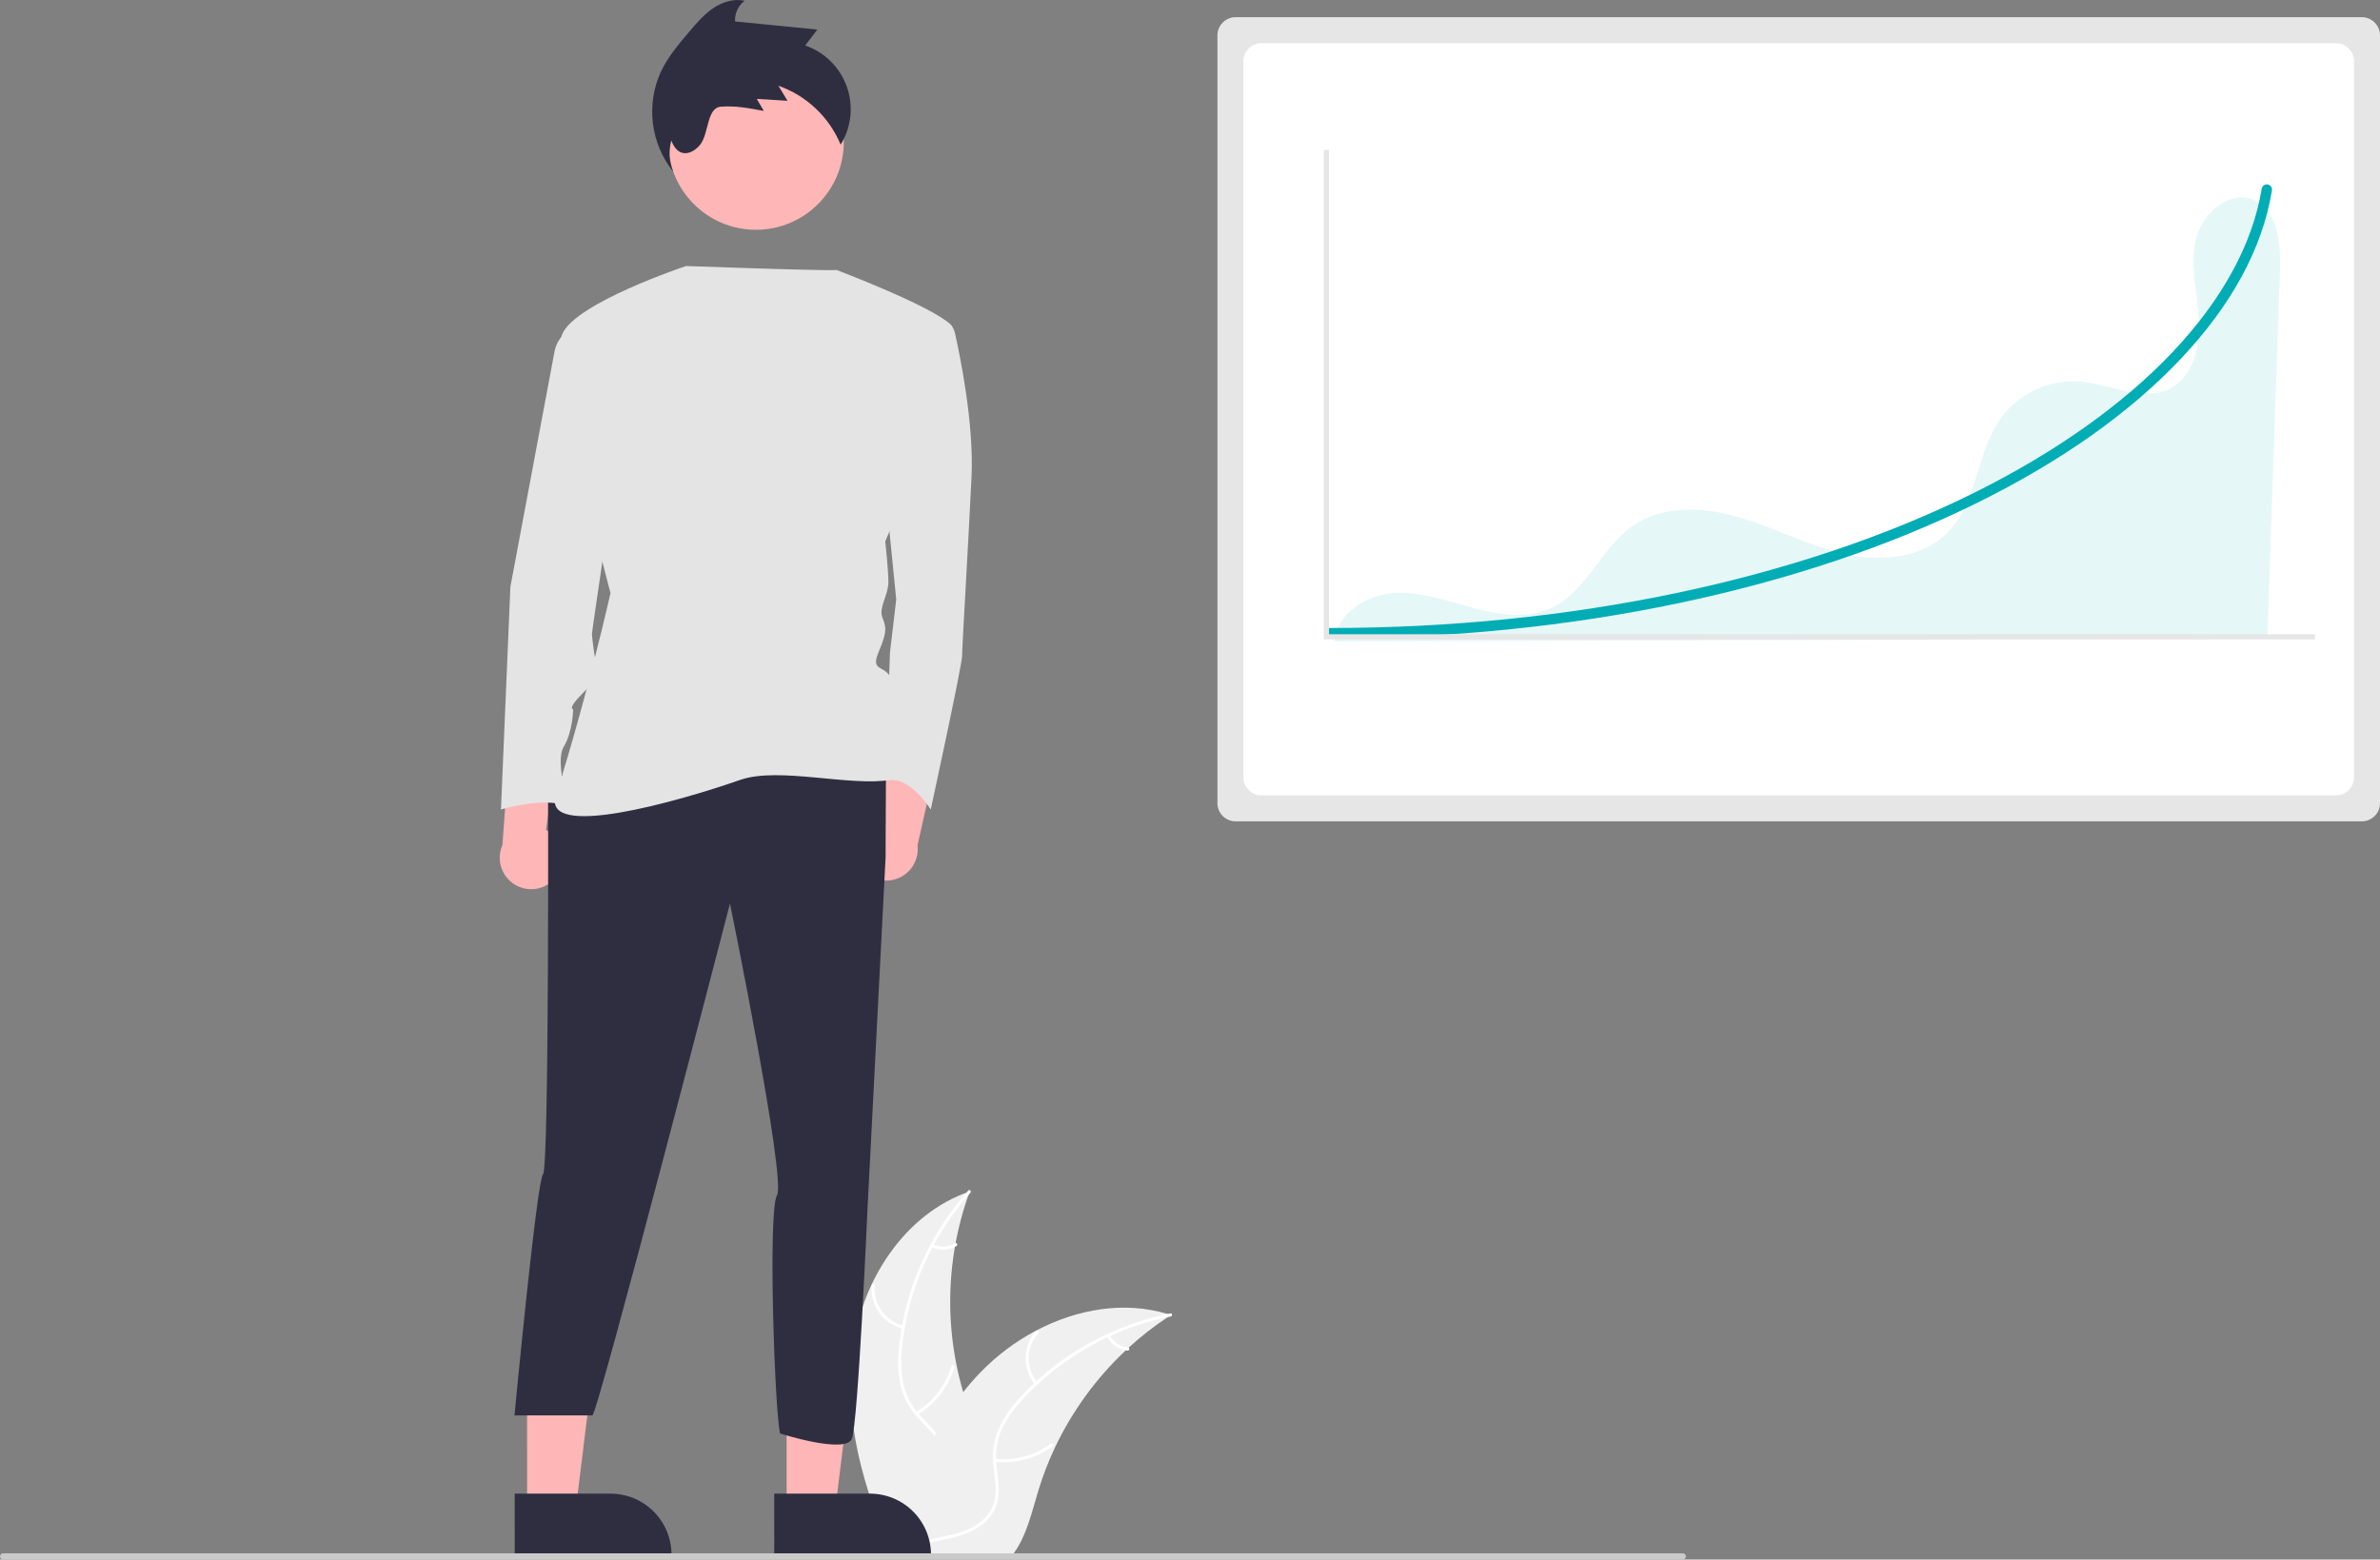 <svg width="740" height="485" viewBox="0 0 740 485" fill="none" xmlns="http://www.w3.org/2000/svg">
<rect x="0" y="0" width="740" height="485" fill="#808080" stroke="none"/>
<g clip-path="url(#clip0_115_326)">
<path d="M264.97 420.248C267.647 398.727 280.987 377.522 301.516 370.518C293.42 392.67 293.422 416.971 301.521 439.121C304.675 447.653 309.072 456.813 306.105 465.411C304.259 470.761 299.743 474.855 294.694 477.414C289.645 479.973 284.042 481.193 278.51 482.389L277.421 483.289C268.637 463.459 262.293 441.77 264.97 420.248Z" fill="#F0F0F0"/>
<path d="M301.72 370.925C289.765 384.318 282.334 401.136 280.484 418.992C280.017 422.828 280.159 426.715 280.902 430.508C281.746 434.179 283.558 437.557 286.15 440.292C288.515 442.89 291.235 445.274 292.927 448.401C293.77 450.015 294.261 451.789 294.37 453.606C294.479 455.423 294.202 457.243 293.558 458.945C292.064 463.23 289.12 466.722 286.121 470.037C282.792 473.718 279.276 477.489 277.86 482.368C277.689 482.96 276.781 482.659 276.953 482.069C279.415 473.579 287.658 468.756 291.589 461.11C293.423 457.541 294.193 453.399 292.473 449.633C290.97 446.339 288.167 443.878 285.749 441.268C283.182 438.638 281.298 435.419 280.262 431.893C279.327 428.15 279.037 424.276 279.402 420.435C280.087 411.777 282.13 403.279 285.455 395.255C289.199 386.076 294.486 377.605 301.087 370.208C301.496 369.75 302.126 370.47 301.72 370.925Z" fill="white"/>
<path d="M280.741 413.207C277.787 412.49 275.184 410.747 273.397 408.288C271.61 405.829 270.755 402.815 270.986 399.784C271.034 399.171 271.99 399.218 271.941 399.832C271.721 402.654 272.517 405.461 274.186 407.747C275.855 410.034 278.286 411.648 281.041 412.3C281.639 412.442 281.336 413.349 280.741 413.207Z" fill="white"/>
<path d="M284.777 439.132C290.112 435.947 294.051 430.868 295.808 424.908C295.981 424.318 296.889 424.618 296.716 425.208C294.876 431.407 290.766 436.684 285.207 439.986C284.677 440.301 284.25 439.445 284.777 439.132Z" fill="white"/>
<path d="M290.086 386.981C291.171 387.497 292.367 387.735 293.567 387.674C294.767 387.613 295.933 387.255 296.961 386.632C297.486 386.311 297.913 387.167 297.391 387.486C296.252 388.169 294.964 388.563 293.638 388.633C292.313 388.703 290.99 388.448 289.786 387.889C289.668 387.846 289.571 387.759 289.515 387.647C289.458 387.535 289.446 387.406 289.482 387.285C289.522 387.165 289.608 387.066 289.721 387.009C289.834 386.952 289.965 386.942 290.086 386.981Z" fill="white"/>
<path d="M364.091 408.958C363.768 409.168 363.445 409.378 363.122 409.596C358.799 412.438 354.713 415.627 350.907 419.131C350.608 419.397 350.309 419.671 350.019 419.946C340.937 428.485 333.52 438.636 328.145 449.883C326.01 454.36 324.219 458.993 322.788 463.742C320.811 470.301 319.189 477.57 315.276 482.934C314.874 483.498 314.437 484.037 313.968 484.548H278.604C278.523 484.507 278.443 484.475 278.362 484.435L276.95 484.499C277.007 484.249 277.071 483.991 277.128 483.741C277.16 483.596 277.2 483.451 277.232 483.305C277.256 483.209 277.281 483.112 277.297 483.023C277.305 482.991 277.313 482.958 277.321 482.934C277.337 482.845 277.362 482.765 277.378 482.684C277.733 481.24 278.098 479.796 278.475 478.352C278.475 478.344 278.475 478.344 278.483 478.336C281.38 467.34 285.22 456.49 290.586 446.567C290.747 446.269 290.908 445.962 291.086 445.664C293.529 441.205 296.333 436.953 299.469 432.95C301.194 430.764 303.028 428.666 304.964 426.666C309.978 421.506 315.772 417.166 322.134 413.807C334.818 407.111 349.502 404.546 363.058 408.636C363.405 408.741 363.744 408.845 364.091 408.958Z" fill="#F0F0F0"/>
<path d="M364.011 409.407C346.401 412.904 330.34 421.86 318.111 435.003C315.428 437.785 313.2 440.973 311.51 444.45C309.973 447.889 309.386 451.677 309.808 455.42C310.132 458.918 310.869 462.459 310.336 465.975C310.037 467.771 309.362 469.483 308.354 470.999C307.347 472.516 306.03 473.802 304.491 474.774C300.718 477.296 296.264 478.311 291.873 479.153C286.999 480.088 281.921 480.982 277.852 484.026C277.359 484.395 276.816 483.609 277.308 483.241C284.386 477.944 293.872 479.055 301.615 475.316C305.228 473.571 308.337 470.727 309.232 466.685C310.015 463.15 309.259 459.498 308.9 455.959C308.434 452.313 308.868 448.609 310.165 445.17C311.672 441.619 313.773 438.351 316.378 435.504C322.139 429.003 328.886 423.448 336.373 419.043C344.89 413.967 354.213 410.386 363.938 408.454C364.539 408.335 364.609 409.289 364.011 409.407Z" fill="white"/>
<path d="M321.8 430.539C319.873 428.188 318.844 425.229 318.898 422.19C318.952 419.151 320.084 416.23 322.093 413.949C322.501 413.489 323.236 414.101 322.827 414.562C320.952 416.683 319.898 419.404 319.853 422.234C319.809 425.064 320.778 427.816 322.585 429.995C322.978 430.469 322.189 431.01 321.8 430.539Z" fill="white"/>
<path d="M309.41 453.668C315.589 454.337 321.792 452.652 326.783 448.951C327.277 448.584 327.821 449.37 327.328 449.737C322.126 453.579 315.667 455.318 309.24 454.609C308.627 454.541 308.801 453.6 309.41 453.668Z" fill="white"/>
<path d="M345.053 415.224C345.609 416.289 346.421 417.199 347.416 417.873C348.411 418.547 349.557 418.963 350.752 419.084C351.366 419.144 351.191 420.084 350.582 420.024C349.262 419.884 347.996 419.423 346.895 418.681C345.795 417.939 344.892 416.939 344.267 415.768C344.199 415.663 344.174 415.536 344.196 415.412C344.219 415.288 344.287 415.178 344.388 415.103C344.493 415.032 344.621 415.004 344.746 415.027C344.87 415.05 344.981 415.12 345.053 415.224Z" fill="white"/>
<path d="M384.175 5.348C382.678 5.35 381.242 5.945 380.184 7.004C379.125 8.063 378.529 9.498 378.527 10.995V249.783C378.529 251.281 379.125 252.716 380.184 253.774C381.243 254.833 382.678 255.428 384.175 255.43H734.352C735.849 255.428 737.285 254.833 738.344 253.774C739.403 252.716 739.998 251.28 740 249.783V10.995C739.998 9.498 739.403 8.063 738.344 7.004C737.285 5.945 735.849 5.35 734.352 5.348H384.175Z" fill="#E6E6E6"/>
<path d="M392.244 13.415C390.747 13.417 389.311 14.012 388.252 15.071C387.193 16.13 386.598 17.565 386.596 19.062V241.716C386.598 243.213 387.193 244.648 388.252 245.707C389.311 246.766 390.747 247.361 392.244 247.363H726.283C727.781 247.361 729.216 246.766 730.275 245.707C731.334 244.648 731.93 243.213 731.931 241.716V19.062C731.93 17.565 731.334 16.13 730.275 15.071C729.216 14.012 727.781 13.417 726.283 13.415H392.244Z" fill="white"/>
<path opacity="0.1" d="M700.453 62.104C692.771 59.105 684.488 66.626 682.689 74.672C680.889 82.718 683.192 91.039 683.699 99.268C684.206 107.497 682.049 117.053 674.706 120.805C666.262 125.119 656.357 119.51 646.913 118.656C642.199 118.282 637.466 119.109 633.159 121.06C628.851 123.011 625.108 126.023 622.281 129.813C614.492 140.496 614.888 156.009 605.672 165.488C597.664 173.724 584.614 174.797 573.411 172.25C562.209 169.703 551.912 164.17 540.896 160.908C529.881 157.646 517.13 156.965 507.69 163.512C497.836 170.347 493.451 183.744 482.632 188.92C474.983 192.58 465.928 191.184 457.742 188.968C449.556 186.751 441.302 183.761 432.852 184.473C424.401 185.184 415.591 191.014 414.921 199.466L704.956 198.657C706.273 160.381 707.591 122.106 708.909 83.83C709.195 75.515 708.204 65.13 700.453 62.104Z" fill="#00ADB5"/>
<path d="M266.385 267.481C265.88 266.15 265.673 264.725 265.779 263.306C265.884 261.886 266.299 260.508 266.995 259.266C267.691 258.025 268.651 256.951 269.807 256.121C270.963 255.29 272.287 254.723 273.686 254.46L278.781 220.244L292.169 232.242L285.278 262.895C285.565 265.274 284.97 267.675 283.604 269.644C282.238 271.613 280.198 273.013 277.869 273.578C275.54 274.143 273.085 273.835 270.968 272.711C268.852 271.587 267.221 269.726 266.385 267.481Z" fill="#FFB6B6"/>
<path d="M172.957 272.675C173.826 271.548 174.438 270.244 174.749 268.855C175.06 267.467 175.063 266.027 174.757 264.637C174.452 263.247 173.845 261.941 172.979 260.811C172.114 259.681 171.012 258.754 169.75 258.096L174.804 223.874L158.509 231.472L156.208 262.805C155.243 264.998 155.116 267.469 155.851 269.75C156.587 272.03 158.133 273.962 160.198 275.178C162.262 276.395 164.702 276.812 167.053 276.35C169.405 275.889 171.505 274.581 172.957 272.675Z" fill="#FFB6B6"/>
<path d="M244.581 469.441L259.699 469.44L266.891 411.136L244.578 411.138L244.581 469.441Z" fill="#FFB6B6"/>
<path d="M240.724 464.506L270.498 464.504H270.499C275.531 464.505 280.357 466.503 283.915 470.061C287.474 473.619 289.473 478.444 289.473 483.475V484.091L240.725 484.093L240.724 464.506Z" fill="#2F2E41"/>
<path d="M163.895 469.441L179.013 469.44L186.205 411.136L163.892 411.138L163.895 469.441Z" fill="#FFB6B6"/>
<path d="M160.038 464.506L189.812 464.504H189.813C194.845 464.505 199.671 466.503 203.229 470.061C206.788 473.619 208.787 478.444 208.787 483.475V484.091L160.039 484.093L160.038 464.506Z" fill="#2F2E41"/>
<path d="M235.043 71.462C250.126 71.462 262.353 59.237 262.353 44.157C262.353 29.076 250.126 16.851 235.043 16.851C219.96 16.851 207.732 29.076 207.732 44.157C207.732 59.237 219.96 71.462 235.043 71.462Z" fill="#FFB6B6"/>
<path d="M170.394 241.015C170.394 241.015 170.796 363.203 168.846 365.153C166.895 367.104 159.97 440.178 159.97 440.178H184.176C185.79 440.178 226.966 280.998 226.966 280.998C226.966 280.998 244.523 366.815 241.596 371.691C238.67 376.567 240.951 440.488 242.572 445.807C242.572 445.807 262.911 452.315 264.862 447.439C266.812 442.563 269.703 376.447 269.703 376.447L275.351 266.734L275.474 238.089L170.394 241.015Z" fill="#2F2E41"/>
<path d="M282.562 100.586H293.429C294.228 100.585 295.002 100.857 295.626 101.355C296.25 101.854 296.685 102.549 296.861 103.328C298.538 110.752 302.859 131.797 302.07 148.371C301.094 168.85 299.143 201.031 299.143 203.957C299.143 206.883 289.39 251.742 289.39 251.742C289.39 251.742 282.684 240.723 275.308 242.819L276.71 202.982L278.661 186.403L275.735 157.147L282.562 100.586Z" fill="#E4E4E4"/>
<path d="M213.311 82.731C213.311 82.731 178.685 94.247 174.784 103.999C170.882 113.751 189.824 184.449 189.824 184.449C189.824 184.449 182.562 216.717 172.833 247.353C168.405 261.295 210.659 249.359 230.167 242.532C242.255 238.341 264.612 244.778 277.198 242.477C277.198 242.477 279.148 216.147 277.198 211.271C275.247 206.395 270.37 209.321 273.296 202.494C276.222 195.668 275.247 194.693 274.272 191.767C273.296 188.841 276.222 184.94 276.222 181.04C276.222 177.139 275.247 168.362 275.247 168.362C275.247 168.362 301.582 106.924 295.73 101.073C289.877 95.222 260.088 83.948 260.088 83.948C260.088 83.948 260.827 84.416 213.311 82.731Z" fill="#E4E4E4"/>
<path d="M181.123 100.586L177.659 102.317C176.311 102.991 175.137 103.968 174.229 105.172C173.321 106.375 172.704 107.772 172.426 109.254L158.69 182.503L155.764 251.742C155.764 251.742 172.345 246.866 177.222 251.742C177.222 251.742 172.345 237.114 175.271 232.238C178.197 227.362 178.197 220.535 178.197 220.535C178.197 220.535 176.246 220.535 181.123 215.659C186 210.783 186.976 208.833 186 207.858C185.025 206.883 184.049 198.106 184.049 197.131C184.049 196.155 193.803 130.817 193.803 130.817L181.123 100.586Z" fill="#E4E4E4"/>
<path d="M413.534 198.524C413.106 198.524 412.696 198.354 412.393 198.052C412.091 197.749 411.921 197.339 411.921 196.911C411.921 196.483 412.091 196.073 412.393 195.77C412.696 195.468 413.106 195.298 413.534 195.298C488.1 195.298 559.212 180.37 613.772 153.265C664.933 127.848 697.535 93.381 703.218 58.702C703.251 58.492 703.326 58.291 703.437 58.111C703.549 57.93 703.694 57.774 703.866 57.65C704.038 57.525 704.233 57.436 704.44 57.388C704.646 57.339 704.86 57.331 705.07 57.365C705.279 57.399 705.48 57.474 705.66 57.586C705.84 57.697 705.997 57.843 706.121 58.015C706.245 58.188 706.333 58.382 706.382 58.589C706.43 58.795 706.438 59.009 706.403 59.219L706.403 59.223C703.451 77.238 693.869 94.909 677.924 111.746C662.198 128.352 641.098 143.293 615.209 156.154C560.212 183.477 488.589 198.524 413.534 198.524Z" fill="#00ADB5"/>
<path d="M719.829 198.85H411.609V46.6H413.223V197.237H719.829V198.85Z" fill="#E6E6E6"/>
<path d="M209.302 53.355C208.053 50.292 207.853 46.902 208.731 43.713C210.961 49.629 215.394 47.823 217.652 45.049C220.484 41.57 219.669 33.535 224.141 33.175C228.613 32.816 233.084 33.662 237.491 34.504C236.761 33.255 236.031 32.005 235.301 30.755C238.488 30.952 241.676 31.15 244.863 31.348C243.914 29.787 242.965 28.225 242.016 26.664C246.349 28.187 250.313 30.605 253.649 33.761C256.985 36.918 259.619 40.742 261.378 44.984C263.031 42.308 264.061 39.295 264.391 36.167C264.722 33.039 264.344 29.877 263.286 26.915C262.228 23.953 260.517 21.267 258.28 19.056C256.043 16.845 253.337 15.166 250.362 14.142C251.62 12.493 252.877 10.844 254.134 9.194L228.54 6.669C228.476 5.436 228.714 4.205 229.233 3.084C229.752 1.964 230.536 0.986 231.518 0.237C228.167 -0.52 224.612 0.615 221.764 2.537C218.916 4.458 216.651 7.108 214.424 9.724C211.052 13.684 207.639 17.707 205.432 22.417C203.168 27.431 202.331 32.972 203.014 38.431C203.697 43.889 205.872 49.054 209.302 53.355ZM209.611 41.339L209.612 41.338L209.637 41.333L209.611 41.339Z" fill="#2F2E41"/>
<path d="M523.235 485H0.961C0.706 484.999 0.463 484.898 0.283 484.718C0.104 484.538 0.003 484.294 0.003 484.039C0.003 483.785 0.104 483.541 0.283 483.361C0.463 483.181 0.706 483.08 0.961 483.079H523.235C523.49 483.08 523.733 483.181 523.913 483.361C524.092 483.541 524.193 483.785 524.193 484.039C524.193 484.294 524.092 484.538 523.913 484.718C523.733 484.898 523.49 484.999 523.235 485Z" fill="#CACACA"/>
</g>
<defs>
<clipPath id="clip0_115_326">
<rect width="740" height="485" fill="white"/>
</clipPath>
</defs>
</svg>
